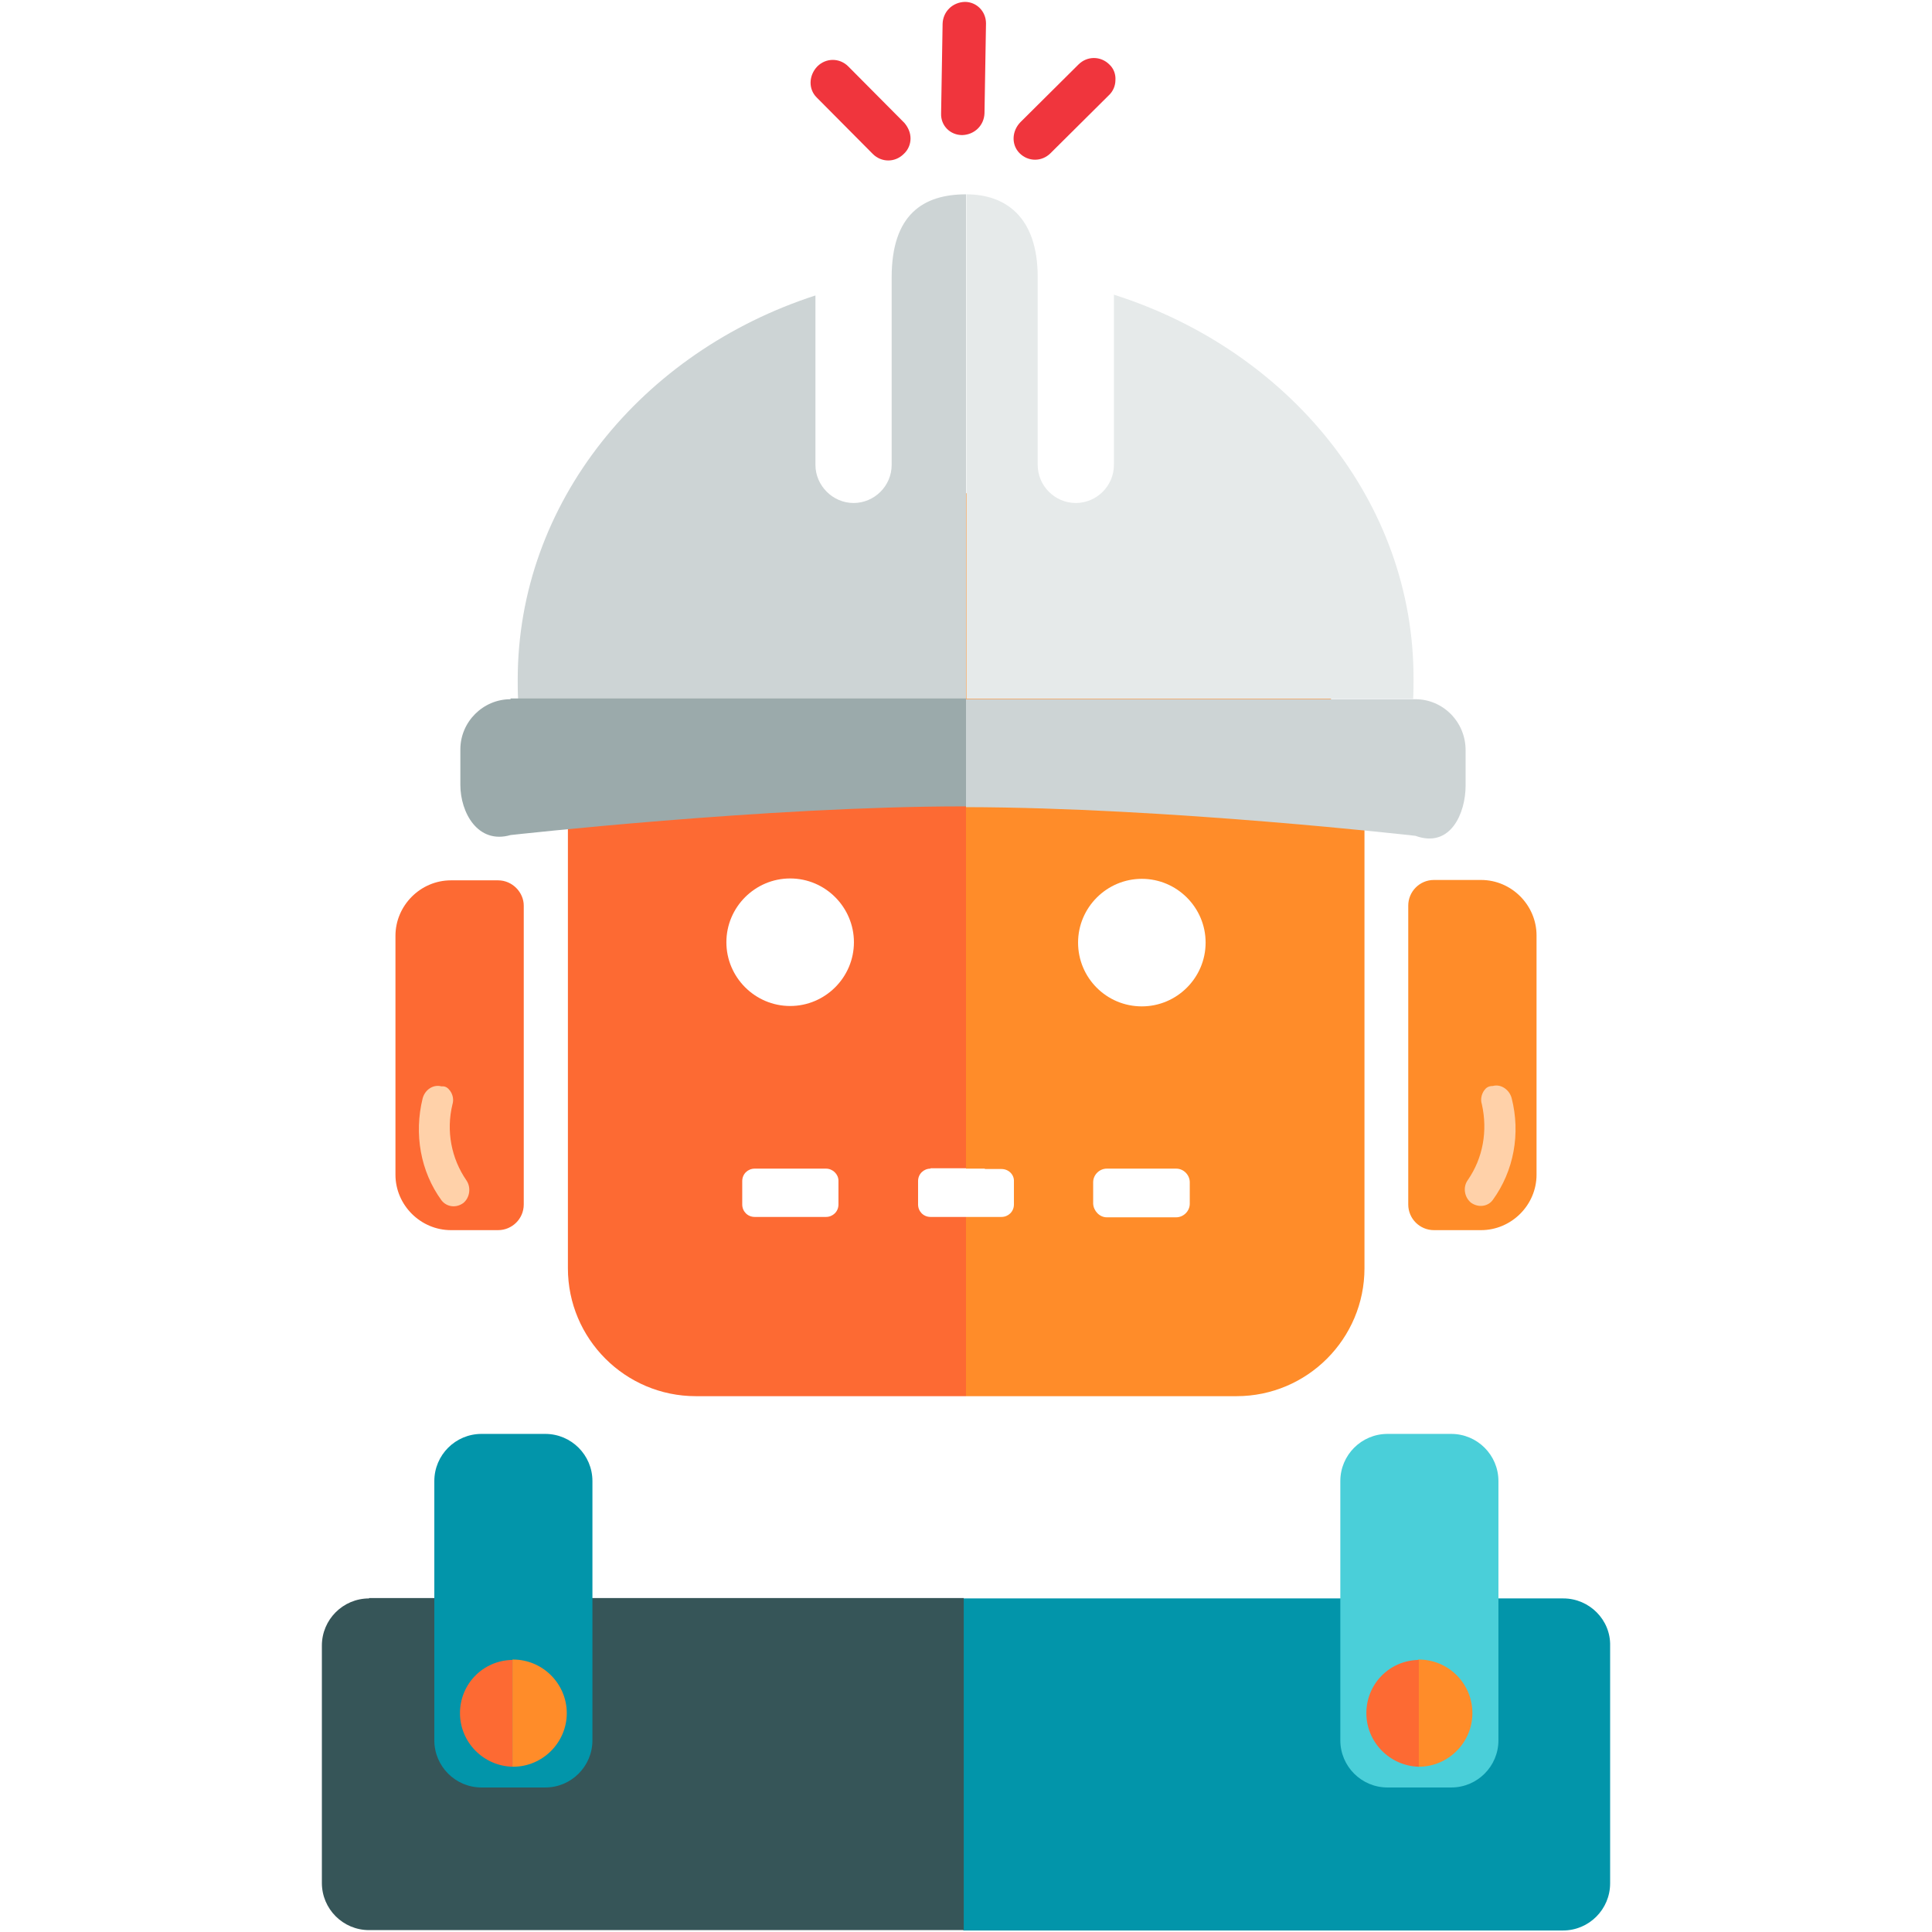 <?xml version="1.0" encoding="utf-8"?>
<!-- Generator: Adobe Illustrator 19.0.0, SVG Export Plug-In . SVG Version: 6.00 Build 0)  -->
<svg version="1.1" id="Layer_1" xmlns="http://www.w3.org/2000/svg" xmlns:xlink="http://www.w3.org/1999/xlink" x="0px" y="0px"
	 viewBox="96 11 512 512" style="enable-background:new 96 11 512 512;" xml:space="preserve">
<style type="text/css">
	.st0{display:none;fill:#020202;}
	.st1{fill:#FD6A33;}
	.st2{fill:#FF8C29;}
	.st3{fill:#FFD1A9;}
	.st4{fill:#F0353D;}
	.st5{fill:#E6EAEA;}
	.st6{fill:#CDD4D5;}
	.st7{fill:#9BAAAB;}
	.st8{fill:#0295AA;}
	.st9{fill:#365558;}
	.st10{fill:#4ACFD9;}
</style>
<rect x="590" y="-162" class="st0" width="512" height="512"/>
<path class="st1" d="M228,244.3h-6.2h-6.3c-8.1,0-14.7,6.7-14.7,14.7v63.3c0,8.1,6.7,14.7,14.7,14.7h6.3h6.2c3.7,0,6.8-3,6.8-6.8
	V251C234.8,247.5,231.8,244.3,228,244.3z"/>
<path class="st2" d="M482.2,337H476c-3.7,0-6.8-3-6.8-6.8V251c0-3.7,3-6.8,6.8-6.8h6.2h6.3c8.1,0,14.7,6.7,14.7,14.7v63.4
	c0,8.1-6.7,14.7-14.7,14.7H482.2L482.2,337z"/>
<path class="st2" d="M423.7,185.2h-46.6c-4.6,0-8.9-4.2-8.9-8.9v-18.4c0-8.9-7.3-16.2-16.2-16.2v179h5v0.1h4.4
	c1.9,0,3.4,1.5,3.3,3.3v6.1c0,1.9-1.5,3.3-3.3,3.3H357h-3h-2V381h71.7c18.7,0,33.9-15.2,33.9-33.9V219
	C457.6,200.3,442.2,185.1,423.7,185.2z M411.3,330c0,2-1.7,3.6-3.6,3.6h-18.4c-1.9,0-3.5-1.7-3.6-3.6v-5.7c0-2,1.7-3.6,3.6-3.6h18.4
	c2,0,3.6,1.7,3.6,3.6V330z M398.6,277.7c-9.4,0-16.9-7.6-16.9-16.9s7.6-16.9,16.9-16.9s16.9,7.6,16.9,16.9
	C415.5,270.1,407.9,277.7,398.6,277.7z"/>
<path class="st1" d="M339.3,330.2V324c0-1.9,1.5-3.3,3.3-3.3v-0.1h9.4V141.6c-8.9,0-16.1,7.3-16.3,16.2v18.4c0,5.1-5.2,8.9-10.2,8.9
	h-45.1c-18.7,0-33.9,15.2-33.9,33.9v128.1c0,18.7,15.2,33.9,33.9,33.9H352v-47.5h-9.4C340.7,333.5,339.3,332,339.3,330.2z
	 M318.2,330.2c0,1.9-1.5,3.3-3.3,3.3H296c-1.9,0-3.3-1.5-3.3-3.3V324c0-1.9,1.5-3.3,3.3-3.3h18.9c1.8,0,3.3,1.5,3.3,3.2V330.2z
	 M305.4,277.6c-9.3,0-16.9-7.6-16.9-16.9s7.6-16.9,16.9-16.9c9.4,0,16.9,7.7,16.9,16.9C322.3,270,314.7,277.6,305.4,277.6z"/>
<path class="st3" d="M215.3,300.1c0.7,1,1,2.3,0.6,3.6c-1.7,7-0.3,14.3,3.7,20.1c1.3,1.9,0.9,4.6-0.8,6c-1.9,1.4-4.4,1.1-5.8-0.7
	c-5.6-7.7-7.3-17.6-5-27c0.6-2.3,2.8-3.8,5-3.2C214.1,298.8,214.7,299.3,215.3,300.1z"/>
<path class="st3" d="M491.6,298.8c2.2-0.6,4.4,1,5,3.2c2.4,9.4,0.6,19.3-5,27c-1.3,1.8-3.9,2.1-5.8,0.7c-1.7-1.4-2.2-4.1-0.8-6
	c4-5.8,5.3-13,3.7-20.1c-0.4-1.2-0.1-2.6,0.6-3.6C489.8,299.3,490.4,298.8,491.6,298.8z"/>
<path class="st4" d="M357.3,17.2L356.9,41c-0.1,3.2-2.6,5.7-5.9,5.8c-3.2,0-5.7-2.5-5.6-5.7l0.4-23.8c0.1-3.2,2.6-5.7,5.9-5.8
	C354.8,11.5,357.3,14,357.3,17.2z"/>
<path class="st4" d="M391.6,32.2c0,1.5-0.6,3-1.8,4.1l-15.4,15.3c-2.3,2.3-5.9,2.3-8.2,0c-2.2-2.2-2.1-5.8,0.2-8.2l15.4-15.3
	c2.3-2.3,5.9-2.3,8.2,0C391.2,29.2,391.7,30.8,391.6,32.2z"/>
<path class="st4" d="M337.3,47.7c0,1.5-0.6,3-1.8,4.1c-2.3,2.3-5.9,2.3-8.2,0l-14.9-15c-2.2-2.2-2.1-5.8,0.2-8.2
	c2.3-2.3,5.9-2.3,8.2,0l14.9,15C336.7,44.8,337.3,46.2,337.3,47.7z"/>
<path class="st5" d="M470.6,191.1c0.2-47.2-33.1-87.3-79.4-102v45.1c0,5.6-4.6,10.1-10.1,10.1c-5.6,0-10.1-4.6-10.1-10.1
	c0,0,0-37.7,0-49.8c0-16.1-8.7-21.9-18.9-21.9v133.7h118.4C470.6,194.5,470.6,192.7,470.6,191.1z"/>
<path class="st6" d="M332.3,84.5c0,16.7,0,49.7,0,49.7c0,5.6-4.6,10.1-10.1,10.1s-10.1-4.6-10.1-10.1V89.3
	c-46,14.9-78.9,54.9-78.9,101.8c0,1.8,0,3.4,0.1,5.1H352V62.5C340.7,62.5,332.3,67.8,332.3,84.5z"/>
<path class="st6" d="M471.1,196.3H352v28.6c53.4,0.1,119.1,7.6,119.1,7.6c9.3,3.4,13.3-6,13.3-13.3v-9.4
	C484.4,202.3,478.4,196.3,471.1,196.3z"/>
<path class="st7" d="M231.3,196.3c-7.3,0-13.3,6-13.3,13.3v9.4c0,7.3,4.6,15.8,13.3,13.3c0,0,67.9-7.6,119.9-7.6c0.3,0,0.5,0,0.8,0
	v-28.6H231.3V196.3z"/>
<path class="st8" d="M510.3,434.6h-159v88h158.9c6.9,0,12.5-5.6,12.5-12.5v-62.9C522.9,440.3,517.2,434.6,510.3,434.6z"/>
<path class="st9" d="M193.8,434.6c-6.9,0-12.5,5.6-12.5,12.5V510c0,6.9,5.6,12.5,12.5,12.5h157.6v-88H193.8V434.6z"/>
<path class="st8" d="M240.5,391h-16.9c-6.9,0-12.5,5.6-12.5,12.5v68.7c0,6.9,5.6,12.5,12.5,12.5h16.9c6.9,0,12.5-5.6,12.5-12.5
	v-68.7C253,396.6,247.4,391,240.5,391z"/>
<path class="st2" d="M232,450.8c-0.1,0-0.2,0-0.2,0v28.4c0.1,0,0.2,0,0.2,0c7.8,0,14.2-6.4,14.2-14.2S239.8,450.8,232,450.8z"/>
<path class="st1" d="M217.9,465c0,7.7,6.2,14,13.9,14.2v-28.3C224,451,217.9,457.3,217.9,465z"/>
<path class="st10" d="M480.6,484.7h-16.9c-6.9,0-12.5-5.6-12.5-12.5v-68.7c0-6.9,5.6-12.5,12.5-12.5h16.9c6.9,0,12.5,5.6,12.5,12.5
	v68.7C493.1,479.1,487.5,484.7,480.6,484.7z"/>
<path class="st2" d="M472,450.8c-0.1,0-0.2,0-0.2,0v28.4c0.1,0,0.2,0,0.2,0c7.8,0,14.2-6.4,14.2-14.2S479.9,450.8,472,450.8z"/>
<path class="st1" d="M458.1,465c0,7.7,6.2,14,13.9,14.2v-28.3C464.2,451,458.1,457.3,458.1,465z"/>
</svg>
